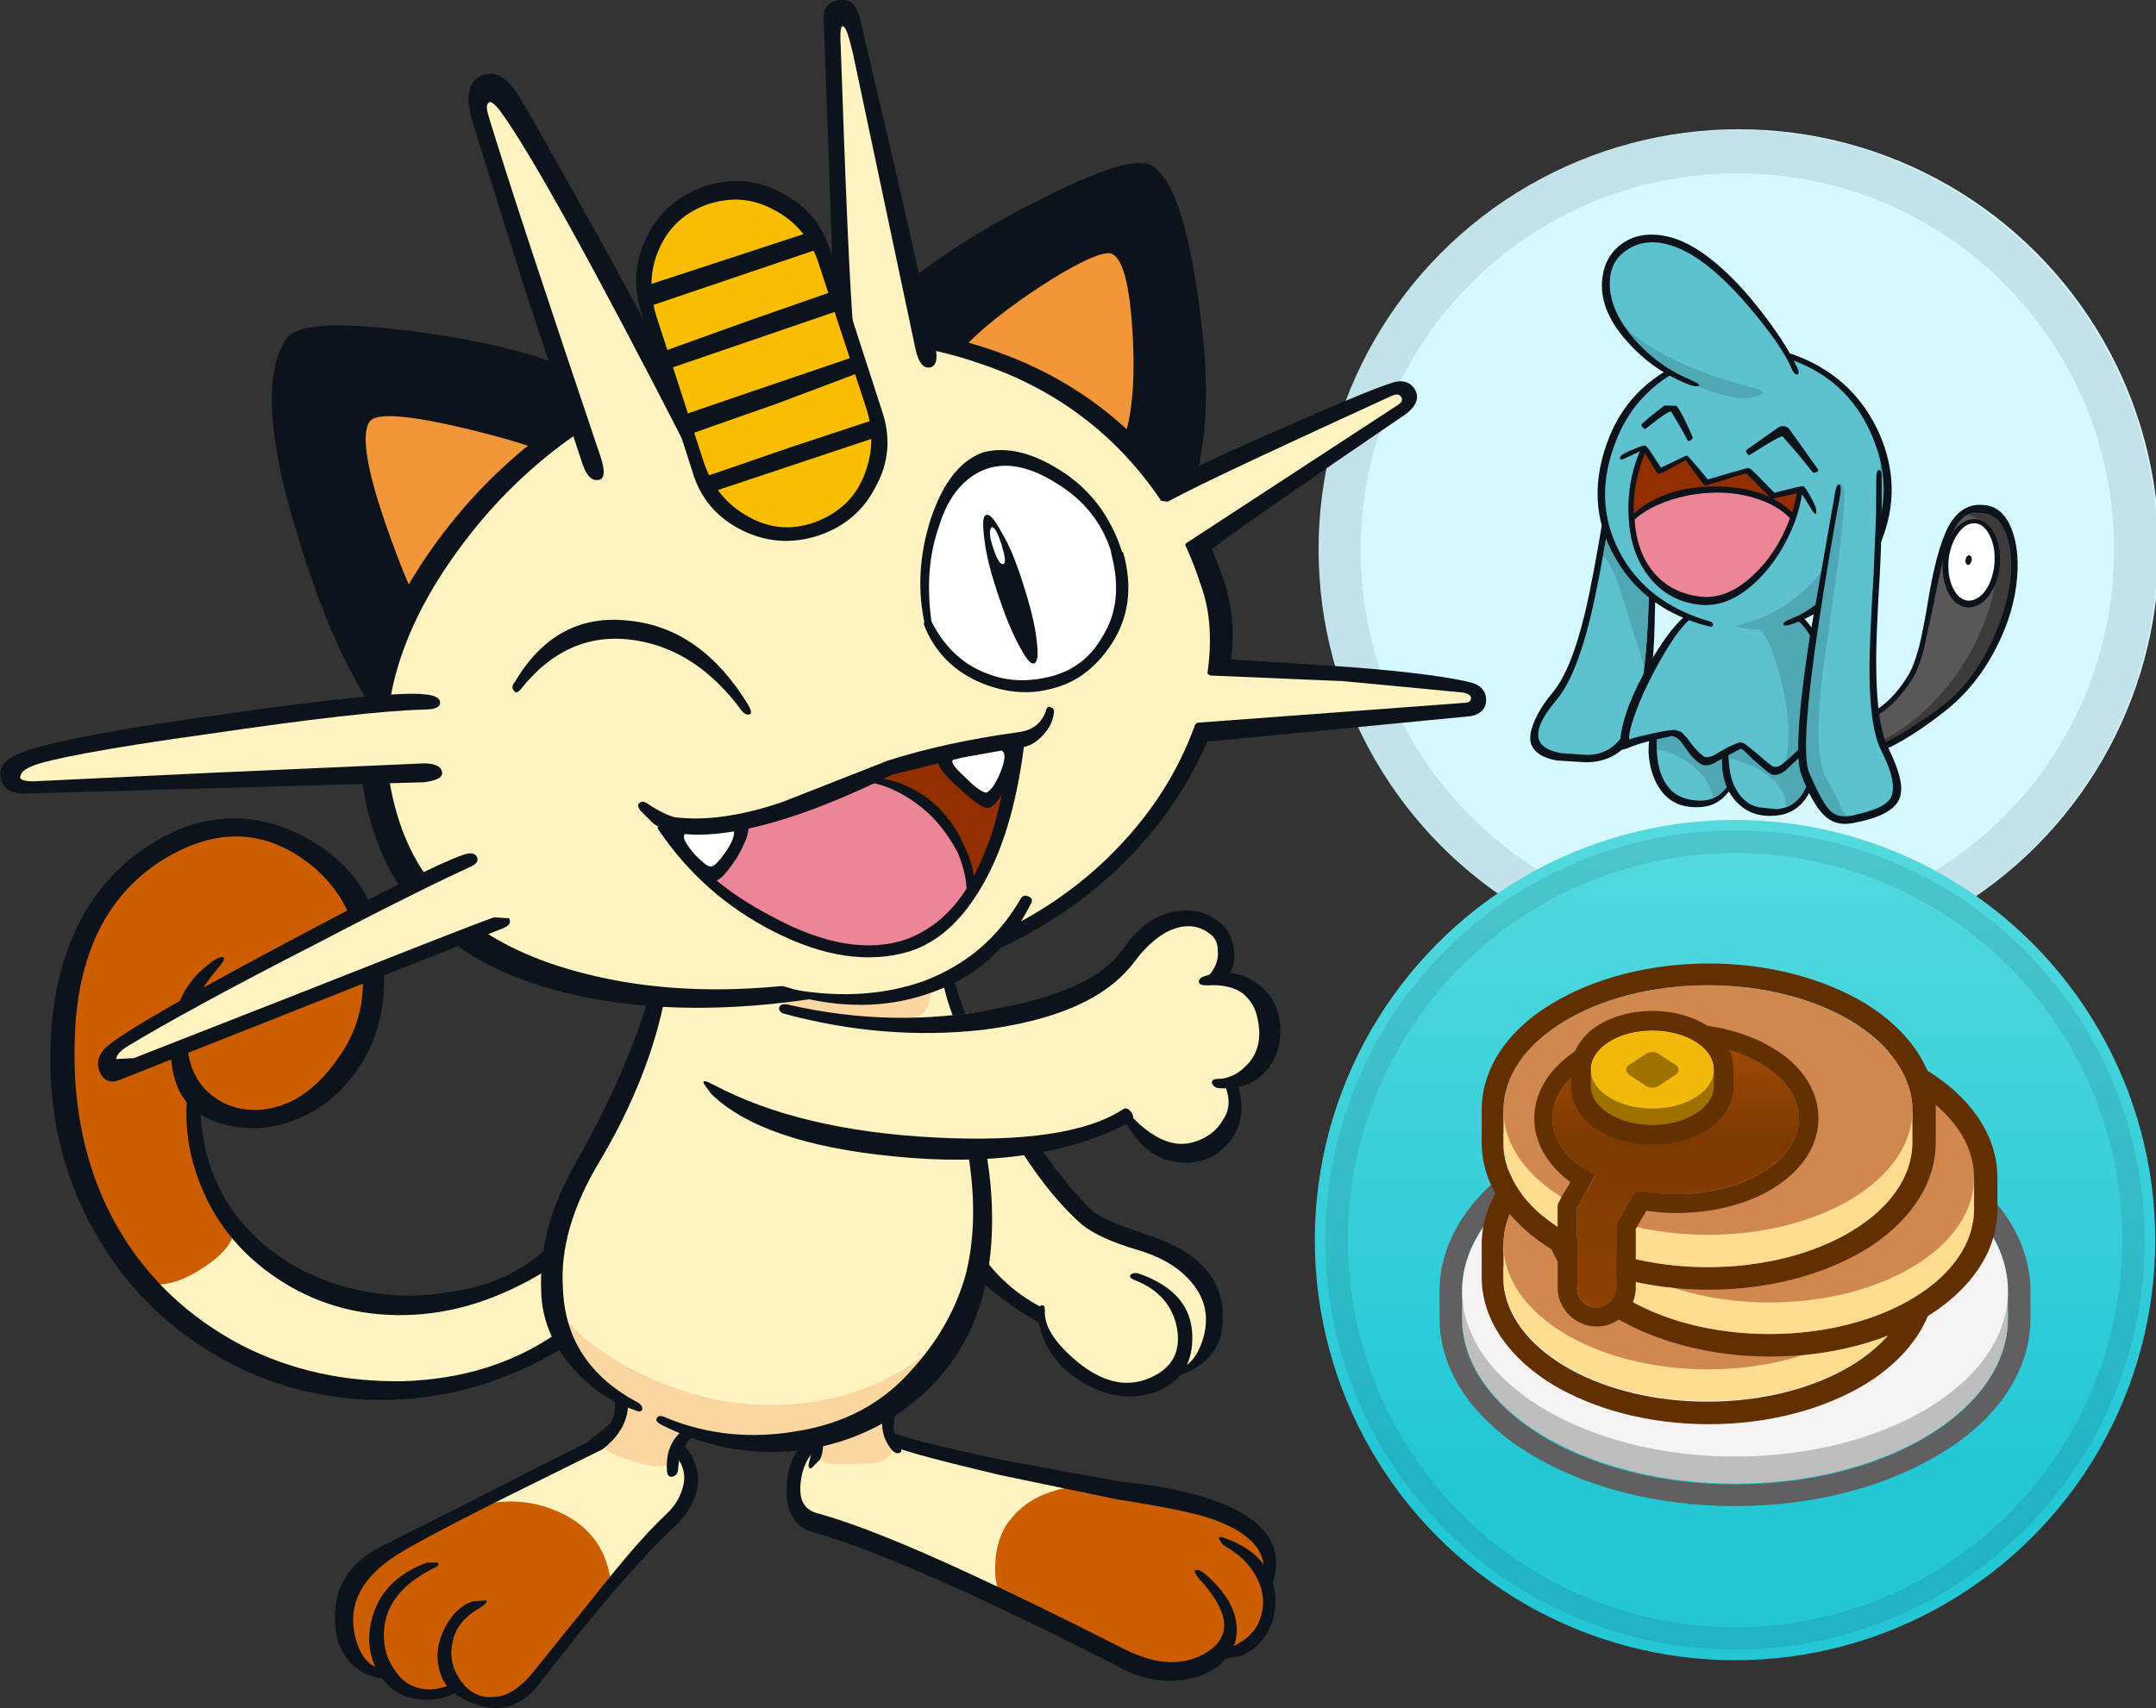 <?xml version="1.0" encoding="utf-8"?>
<!-- Generator: Adobe Illustrator 25.2.0, SVG Export Plug-In . SVG Version: 6.00 Build 0)  -->
<svg version="1.1" id="Layer_1" xmlns="http://www.w3.org/2000/svg" xmlns:xlink="http://www.w3.org/1999/xlink" x="0px" y="0px"
	 viewBox="0 0 286.8 227.3" style="enable-background:new 0 0 286.8 227.3;" xml:space="preserve">
<rect x="0" y="0" width="286.8" height="227.3" fill="#333333" stroke="none"/>
<style type="text/css">
	.st0{fill:#D6F9FF;}
	.st1{opacity:0.1;}
	.st2{fill-rule:evenodd;clip-rule:evenodd;fill:#191326;}
	.st3{fill:#0D131A;}
	.st4{fill:#5DC1CF;}
	.st5{fill:#50A8B4;}
	.st6{fill:#595757;}
	.st7{fill:#3E3A39;}
	.st8{fill:#FFFFFF;}
	.st9{fill:#922F00;}
	.st10{fill:#ED8599;}
	.st11{fill:#CC5D00;}
	.st12{fill:#FFF3C2;}
	.st13{fill:#FBD6A0;}
	.st14{fill:#F29739;}
	.st15{fill:#F9BE00;}
	.st16{fill:url(#SVGID_1_);}
	.st17{fill-rule:evenodd;clip-rule:evenodd;fill:#606063;}
	.st18{fill:#BEBEBE;}
	.st19{fill:#F5F3F3;}
	.st20{fill-rule:evenodd;clip-rule:evenodd;fill:#612F01;}
	.st21{fill:#FEDC90;}
	.st22{fill:#D1884F;}
	.st23{fill-rule:evenodd;clip-rule:evenodd;fill:url(#SVGID_2_);}
	.st24{fill-rule:evenodd;clip-rule:evenodd;fill:#633001;}
	.st25{fill:#9E7200;}
	.st26{fill:#F0B90B;}
	.st27{opacity:0.1;fill:none;stroke:#191326;stroke-width:3;enable-background:new    ;}
</style>
<g>
	<g transform="matrix(1, 0, 0, 1, -81, 4)">
		<circle class="st0" cx="312.3" cy="69.1" r="55.9"/>
		<g transform="matrix(1.927, 0, 0, 1.927, 71.821, -117.166)" class="st1">
			<g>
				<path class="st2" d="M124.7,122.7c14.4,0,26-11.6,26-26s-11.6-26-26-26s-26,11.6-26,26S110.3,122.7,124.7,122.7z M124.7,125.7
					c16,0,29-13,29-29s-13-29-29-29s-29,13-29,29S108.7,125.7,124.7,125.7z"/>
			</g>
		</g>
	</g>
	<g transform="matrix(0.392, 0, 0, 0.392, 73.04, -99.239)">
		<path class="st3" d="M364.7,399.1c2-2.4,4.1-3.2,6.1-2.2c2.1,1,3.7,3.5,4.9,7.5c1.1,3.8,1.3,7.5,0.6,10.9
			c-0.2,1.4-0.5,7.6-0.6,18.7c-0.2,19.4-0.5,31.4-0.7,36.1c-0.7,14.4-2.3,24.1-4.6,29c-4.1,8.5-10.2,12.8-18.5,12.8l-9.9-0.6
			c-4.5-0.8-7.3-2.5-8.5-5c-0.9-1.9-0.7-4.4,0.6-7.7c1.3-3.3,3.4-6.7,6.4-10.3c4.2-5,7.9-14,11-27c1.8-7.4,4-19.1,6.6-35
			c1.3-7.8,2.4-13.7,3.4-17.8C362.5,403.5,363.6,400.4,364.7,399.1"/>
		<path class="st4" d="M370,398.6c1.6,0.7,2.8,2.9,3.8,6.4c1,3.6,1.2,6.9,0.6,9.9c-0.3,1.9-0.6,8.3-0.7,19
			c-0.2,15.5-0.6,27.3-1.1,35.2c-0.9,13.8-2.5,23.1-4.9,27.9c-2,4.1-4,7.1-6.1,9c-2.6,2.3-5.7,3.4-9.5,3.4l-8.6-0.6
			c-4-0.7-6.5-2.1-7.4-4.1c-1.4-3.1,0.5-7.8,5.8-14c4.3-5.1,8.2-14.5,11.5-28.1c1.9-7.8,4.2-19.8,6.9-36c1.4-8.3,2.4-14,3-17
			c1-5.1,2-8.2,2.8-9.2C367.5,398.6,368.8,398.1,370,398.6"/>
		<path class="st5" d="M360.3,426.5c1.4-8.3,2.4-14,3-17c1-5.1,2-8.2,2.8-9.2c1.4-1.7,2.7-2.2,3.9-1.7c1.6,0.7,2.8,2.9,3.8,6.4
			c1,3.6,1.2,6.9,0.6,9.9c-0.3,1.9-0.6,8.3-0.7,19l-0.5,22.6c-0.3,9.2-0.8,16.9-1.6,23l-7.2-23.3c-2.9-9.1-5.1-13.8-6.8-14
			L360.3,426.5"/>
		<path class="st3" d="M496.3,432.7c1.7,4.4,2.4,9.8,1.9,16.1c-0.6,8.2-3,16.2-7.1,24.2c-4.5,8.8-10.3,16-17.6,21.7
			c-9.8,7.7-18.4,12.8-25.9,15.1c-3.9,1.2-8.7,1.7-14.5,1.6l-2.6,0l3.8-12.8l0.6,0c6-0.3,10.9-1.7,15-4.2c4-2.4,7.7-6.2,11-11.5
			c1.5-2.3,2.8-5.7,4-10.2c0.9-3.5,1.8-8.2,2.8-14c2-12.7,4.4-21.6,7.2-26.9c3-5.4,7-7.8,12.1-7.2
			C491.2,424.9,494.3,427.7,496.3,432.7"/>
		<path class="st6" d="M487.5,427.5c4,0.9,6.7,4.4,7.9,10.5c1.7,8.2,0.3,17.8-4.1,28.8c-4.7,11.6-11.1,20.4-19.3,26.5
			c-10.7,7.9-19.4,12.8-26,14.9c-3.2,1-7.4,1.4-12.8,1.2H433l2.7-9.1c6-0.4,11.1-1.9,15.3-4.5c4.2-2.6,8-6.6,11.5-12
			c1.5-2.4,2.9-5.9,4.1-10.7l3.1-14.3c1.8-9.2,3.2-15.5,4.2-18.8c1.9-6.1,4.1-10,6.8-11.8c0.8-0.5,1.9-0.9,3.2-1L487.5,427.5"/>
		<path class="st7" d="M481.7,427.9c1.8-0.7,3.7-0.9,5.8-0.4c4,0.9,6.7,4.4,7.9,10.5c1.7,8.2,0.3,17.8-4.1,28.8
			c-4.7,11.6-11.1,20.4-19.3,26.5c-10.7,7.9-19.4,12.8-26,14.9c-3.2,1-7.4,1.4-12.8,1.2H433c0.1-0.2,1.6-0.4,4.5-0.6
			c3.4-0.3,5.7-0.6,6.9-1c9.5-3.1,18.1-8.7,25.9-16.9c7-7.3,12.4-15.7,16.2-25c3.7-9,5.2-17,4.5-24
			C490.3,434.5,487.2,429.8,481.7,427.9"/>
		<path class="st3" d="M377.3,492.9c2.9-4.4,6.4-6.7,10.6-6.9c3.3-0.3,6.4,0.9,9.2,3.4c2.1,1.9,3.8,4.3,5.1,7.3
			c1.3,3,2.1,6.1,2.3,9.6c0.4,5.7-0.8,10.6-3.4,14.5s-6,6.1-10.4,6.3c-5.7,0.4-10.1-1.4-13.2-5.4c-2.6-3.4-4.1-7.8-4.4-13.3
			C373.1,502.5,374.4,497.3,377.3,492.9"/>
		<path class="st4" d="M400.7,497.5c1.2,2.7,1.9,5.7,2.1,8.8c0.3,5.3-0.5,9.6-2.5,13c-2.1,3.5-5,5.3-8.7,5.6c-2,0.1-3.9-0.1-5.7-0.6
			c-1.8-0.5-3.3-1.3-4.6-2.4c-3.3-3-5.1-7.6-5.4-13.8c-0.2-5.4,0.8-10.1,3.2-14c2.4-3.9,5.4-6,9-6.2c2.8-0.2,5.4,0.8,7.9,3
			C397.9,492.5,399.5,494.7,400.7,497.5"/>
		<path class="st5" d="M396,490.8c1.9,1.7,3.5,3.9,4.7,6.7c1.2,2.7,1.9,5.7,2.1,8.8c0.3,4.4-0.3,8.1-1.7,11.3
			c-1.4,3.2-3.5,5.3-6.2,6.4c-0.8-4.5-3.4-8.4-7.9-11.7c-3.7-2.7-7.4-4.3-11.1-4.7c-0.2-5.3,0.9-9.9,3.3-13.8c2.3-3.8,5.3-5.8,9-6.1
			C390.9,487.6,393.5,488.6,396,490.8"/>
		<path class="st3" d="M403.2,525.6c-3.5-3.5-5.2-8.3-5.2-14.5c0-6.7,1.4-12,4.2-16c2.7-3.8,6.2-5.9,10.7-6.1
			c3.4-0.2,6.6,0.9,9.5,3.4c2.2,1.9,4,4.3,5.4,7.3c1.4,3,2.1,6.1,2.3,9.5c0.4,5.8-0.8,10.6-3.3,14.5c-2.6,3.9-6.2,6-10.6,6.3
			C410.8,530.5,406.5,529,403.2,525.6"/>
		<path class="st4" d="M405.9,524.9c-3.4-2.9-5.3-7.5-5.6-13.8c-0.2-5.5,0.9-10.2,3.3-14.1c2.4-3.9,5.5-6,9.4-6.2
			c2.9-0.2,5.6,0.8,8.1,2.9c2,1.7,3.6,3.9,4.9,6.7c1.2,2.8,1.9,5.7,2.1,8.9c0.3,5.3-0.5,9.6-2.6,13c-2.2,3.5-5.2,5.3-9,5.5l-5.9-0.6
			C408.7,526.8,407.1,526,405.9,524.9"/>
		<path class="st5" d="M411.4,514.9c-3.9-2.3-7.6-3.7-11.1-4.2c-0.2-5.4,1-10,3.4-13.8c2.4-3.8,5.5-5.8,9.2-6
			c2.9-0.2,5.6,0.8,8.1,2.9c2,1.7,3.6,3.9,4.9,6.7c1.2,2.8,1.9,5.7,2.1,8.9c0.3,4.4-0.3,8.1-1.8,11.3c-1.5,3.2-3.6,5.3-6.4,6.5
			C419.8,522.3,416.9,518.3,411.4,514.9"/>
		<path class="st3" d="M479.6,430.6c1.8-1.2,3.7-1.5,5.6-1c2.6,0.7,4.6,2.8,5.9,6.1c1.3,3.3,1.6,7,1,11.1c-0.4,2.5-1.2,4.8-2.4,6.8
			c-1.1,2-2.4,3.5-4,4.5c-1.8,1.2-3.7,1.5-5.6,1c-2.6-0.7-4.6-2.8-5.9-6.1c-1.3-3.3-1.6-7.1-1-11.2c0.4-2.5,1.2-4.8,2.3-6.8
			C476.7,433.1,478.1,431.6,479.6,430.6"/>
		<path class="st8" d="M484.7,430.9c2.1,0.6,3.6,2.4,4.8,5.4c1.1,3,1.3,6.2,0.8,9.8c-0.4,2.2-1,4.3-2,6.1c-1,1.8-2.1,3.1-3.5,3.9
			c-1.4,0.9-2.7,1.1-4.1,0.8c-2.1-0.6-3.6-2.3-4.8-5.3c-1.1-3-1.3-6.2-0.8-9.8c0.4-2.3,1.1-4.3,2.1-6.1c1-1.8,2.1-3.1,3.4-4
			C482,430.8,483.4,430.6,484.7,430.9"/>
		<path class="st3" d="M480.7,443.1c0.1-0.5,0.2-0.8,0.5-1.1c0.3-0.3,0.5-0.4,0.8-0.4l0.7,0.6l0.1,1.2l-0.5,1.1
			c-0.3,0.3-0.5,0.4-0.8,0.4c-0.3,0-0.5-0.2-0.7-0.6C480.6,444,480.6,443.6,480.7,443.1"/>
		<path class="st3" d="M388.9,460.2c4.1-1.7,9.2-2.5,15.4-2.6c5.5-0.1,10.5,0.4,15,1.5c5.6,1.5,10.2,6.9,13.8,16.2
			c2,5.2,4,12.9,6.1,23.1l0.9,4.9c0.5,2,0.3,3.5-0.6,4.3c-0.6,0.6-1.6,0.9-3,0.9l-4.2-0.8l-3.2-0.7c-0.8-0.1-1.7,0.3-2.8,1.2l-3,3
			l-4,3.7c-1.6,1.1-3,1.5-4.2,1.2c-0.5-0.2-1.3-0.7-2.4-1.6l-4-3.4l-2.4-2.4c-0.9-0.9-1.6-1.4-1.9-1.4c-0.2,0.1-1.8,0.9-4.6,2.4
			l-4.9,2.7c-1.7,0.7-3.1,0.7-4.2,0c-1.3-0.8-2.6-2-3.8-3.6l-2.5-3.5c-1-1.4-2.1-2.1-3.4-2.3l-6.1,1.3c-3.6,0.9-6.1,1.7-7.4,2.2
			c-2,0.9-3.2,1.2-3.5,1.1c-0.5-0.3-0.6-1.7-0.4-4.2c0.8-6.8,4.1-15.2,9.9-25.2C379.4,468,384.5,462,388.9,460.2"/>
		<path class="st4" d="M404.2,459.5c5.5-0.1,10.3,0.4,14.5,1.5c5.1,1.3,9.4,6.5,12.8,15.5c1.9,5.1,3.8,12.5,5.7,22.3l1,5
			c0.3,1.3,0.3,2.2-0.1,2.6l-2.1,0.2l-3.2-0.6l-3.5-0.8c-1.2-0.2-2.6,0.2-4,1.2c-0.9,0.6-2.1,1.7-3.8,3.4l-3.1,2.8
			c-1.1,0.8-2.1,1-2.9,0.8c-0.6-0.2-2.5-1.7-5.6-4.5l-4.2-3.3c-0.7-0.4-1.4-0.5-1.9-0.4c-1.5,0.5-3,1.2-4.5,2l-4.2,2.4
			c-1.5,0.7-2.6,0.7-3.4,0.2c-1.8-1.3-3.6-3.4-5.5-6.1l-1.8-1.9c-0.6-0.4-1.4-0.7-2.4-0.9c-0.7-0.1-3.1,0.3-7.1,1.1
			c-4.1,0.9-6.9,1.6-8.2,2.1l-0.1,0.1l-0.1-0.7c0-1.1,0.3-2.6,0.9-4.6c2-6.6,5.3-13.9,9.9-22c5-8.8,9.1-13.8,12.3-15.1
			C393.4,460.4,398.3,459.6,404.2,459.5"/>
		<path class="st5" d="M409.3,466.1c-2.6-0.8-2.2-2,1.2-3.5c3.4-1.6,6.1-2.1,8.2-1.5c5.1,1.3,9.4,6.5,12.8,15.5
			c1.9,5.1,3.8,12.5,5.7,22.3l1,5c0.3,1.3,0.3,2.2-0.1,2.6l-2.1,0.2l-3.2-0.6l-3.5-0.8c-1.2-0.2-2.6,0.2-4,1.2
			c-0.9,0.6-2.1,1.7-3.8,3.4l-1.8,1.6c1.6-8.2,1-17.7-1.9-28.6C415.1,472.6,412.3,467,409.3,466.1"/>
		<path class="st4" d="M424.4,375.2c12.1,4.9,20.8,13.4,25.9,25.5c5.1,12.1,5.2,24.1,0.2,36.2c-2.6,6.4-6.5,12-11.6,16.8
			c-5,4.6-10.5,8-16.5,10c-4.9,1.6-11.2,2.2-18.8,1.9l-10-1l-4.9-1.8c-13-5.3-22.2-13.4-27.4-24.2c-5.5-11.4-5.5-23.9,0-37.2
			c4.9-12.1,13.7-20.7,26.2-25.9C399.9,370.4,412.2,370.3,424.4,375.2"/>
		<path class="st5" d="M452.3,406.9c1.3,4.9,1.8,9.9,1.5,14.9c-0.3,5.2-1.4,10.3-3.4,15.2c-2.6,6.4-6.5,12-11.6,16.8
			c-5,4.6-10.5,8-16.5,10l-7.7,2.4c-3.7,0.8-7,0.8-10.1,0.1c-1.2-0.3-1.6-0.6-1.2-0.8l3.6-1.1c5.9-1.7,11.1-4.4,15.6-8
			c4.8-3.8,10-9.3,15.5-16.6C446.8,428.2,451.6,417.2,452.3,406.9"/>
		<path class="st3" d="M424.6,374.4c12.4,5.1,21.3,13.7,26.8,25.9c5.4,12.3,5.6,24.5,0.6,36.8c-2.5,6.1-6.7,11.8-12.6,17.1
			c-5.5,4.9-11,8.4-16.8,10.5c-2.4,0.9-3.6,1-3.8,0.4c-0.1-0.6,1-1.3,3.1-2.1c4-1.5,8.6-4.7,13.7-9.5c5.6-5.3,9.9-10.7,12.8-16.2
			c5.7-10.9,6-22.6,1-35.1c-5-12.5-13.5-21.1-25.4-26c-11.9-4.8-23.9-4.7-36.1,0.5c-12.2,5.1-20.8,13.6-25.6,25.5
			c-5.5,13.6-5.3,26.2,0.8,38c6,11.7,16.3,19.7,30.8,23.9c0.8,0.2,1.1,0.6,1.1,1.2c0,0.5-0.5,0.7-1.7,0.4
			c-14.3-3.7-24.9-11.5-31.6-23.4c-7.2-12.6-7.8-26.3-1.8-41.1c5.1-12.5,14.5-21.3,28-26.4C400.7,369.7,413,369.7,424.6,374.4"/>
		<path class="st3" d="M372.1,398.7c-0.2,0.2-0.6,0-1-0.5c-0.4-0.5-0.5-0.9-0.3-1.1l3.2-2.8l4.5-3.5l4.1,0.1
			c1.3,1.6,3.1,5.2,5.5,10.7c0.1,0.2-0.1,0.5-0.6,0.9c-0.6,0.4-0.9,0.4-1.1,0.2l-2.5-4.6l-3.1-5.2c-0.3-0.3-1.9,0.6-4.6,2.6
			L372.1,398.7"/>
		<path class="st4" d="M451.3,415.1c0.4,1.8,0.4,7-0.1,15.7l-1.6,27.2c-1.3,26-0.2,42.4,3.1,49.1c4.2,8.5,5.5,14.3,3.9,17.2
			c-1.3,2.5-6.2,4.9-14.9,7.2c-3.3,0.9-6.1,0.3-8.1-1.9c-1.9-2-4.3-6.5-7.3-13.5c-2.2-5.2-1.2-21.5,3-49l8-46.6
			c0.7-4.7,3-7.9,6.9-9.5l4.4-0.1C450,411.6,450.9,413,451.3,415.1"/>
		<path class="st5" d="M437.2,420.5l0.2-2c0.1-0.8,0.3-1.2,0.7-1.2c0.5-0.1,0.9,0.4,1.1,1.2c0.4,1,0.5,2.3,0.4,4.1
			c-0.5,7.5-1.5,17-3.1,28.3l-3.9,27.5c-2.7,20.2-2.4,33.2,0.8,38.9c2.5,4.4,4.4,8.1,5.6,11.1c0.3,0.7,1.2,1.8,2.7,3.2
			c-3.3,0.9-6.1,0.3-8.1-1.9c-1.9-2-4.3-6.5-7.3-13.5c-2.2-5.2-1.2-21.5,3-49L437.2,420.5"/>
		<path class="st3" d="M450.4,415.2c0-1.7,0.4-2.6,1-2.5c0.6,0.1,0.9,0.9,0.8,2.4l0,12.6c-0.1,8-0.3,14.7-0.6,20
			c-0.9,14.8-1.4,26.1-1.2,33.9c0.2,11.8,1.5,20.1,3.8,24.9c2.3,4.6,3.7,8.4,4.3,11.3c0.6,2.8,0.4,5-0.4,6.8c-1.7,3.7-7,6.4-16,8
			c-3.9,0.7-7.2-0.3-9.9-3.2c-2.4-2.5-4.8-6.8-7.2-13.1c-2.1-5.5-1.2-20.9,2.7-46.3l8.7-49.6c0.4-2.1,0.8-3,1.4-2.8
			c0.5,0.2,0.7,1.3,0.4,3.2c-2.8,15-5.2,29.7-7.4,44.2c-4.3,28.6-5.3,45.4-3.2,50.4c2.9,6.8,5.3,11.1,7.2,13
			c1.8,1.7,4.2,2.2,7.3,1.6c3.8-0.8,6.7-1.7,8.8-2.6c2.3-1,3.8-2.3,4.5-3.7c0.7-1.5,0.8-3.5,0.4-5.9c-0.5-2.7-1.8-6.1-3.9-10.2
			c-2.4-4.9-3.7-13.4-3.8-25.5c-0.1-7.1,0.4-18.6,1.4-34.4l0.8-19.6L450.4,415.2"/>
		<path class="st9" d="M415.2,421.7l9.4-2c-1.4,9.3-5.4,17.9-11.9,25.6c-7.2,8.6-14.8,12.4-22.6,11.3c-9.8-1.4-16.5-6.9-20.2-16.6
			c-3.7-9.7-3.3-21.2,1.1-34.4l5.8,7.4l9.1-4.6l6.6,8.8l13.1-4.2L415.2,421.7"/>
		<path class="st3" d="M423.5,420.1l1.8,0.3c-1.5,9.4-5.5,18-12.1,25.8c-7.3,8.7-15.1,12.5-23.4,11.4c-8.3-1.2-14.5-5.1-18.6-11.8
			c-3-4.8-4.6-10.8-4.9-18c-0.3-7.2,0.9-14.2,3.6-20.9c0.7-1.6,1.3-2.3,1.8-2c0.6,0.3,0.6,1.2,0,2.6c-2.7,6.6-3.9,13.4-3.6,20.2
			c0.3,6.7,1.8,12.4,4.7,17c3.9,6.2,9.7,9.9,17.3,10.9c7.7,1.1,15.1-2.5,22-10.9C418.3,437.3,422.1,429.1,423.5,420.1"/>
		<path class="st3" d="M422.9,428.2l0.4,0.4l-0.2,0.6c-3.1,8.5-7.5,15.6-13.2,21.1c-6.4,6.2-12.9,8.9-19.7,8.1
			c-6.9-0.8-12.5-3.9-16.8-9.3c-4.2-5.3-6.5-11.9-6.9-19.8v-0.4l0.3-0.3c7.4-7,17.2-10.5,29.4-10.3
			C408.1,418.4,417,421.7,422.9,428.2"/>
		<path class="st10" d="M398.2,420.4c4.9,0.2,9.4,1.1,13.5,2.7c3.9,1.5,7,3.5,9.4,5.9c-2.9,7.9-7.1,14.4-12.6,19.5
			c-6,5.6-12.1,8-18.4,7.1c-6.4-0.9-11.5-3.6-15.3-8.2c-3.8-4.6-6-10.6-6.4-17.9c3.2-2.9,7.4-5.1,12.7-6.8
			C386.7,421,392.4,420.2,398.2,420.4"/>
		<path class="st3" d="M419.8,421.4l-4.9,1.1l-4.2-4.2l-4.2-4.3c-0.3-0.2-2.7,0.4-7.1,1.9l-7.1,2.1c-0.3,0-1.4-1.5-3.4-4.3l-3.2-4.3
			c-0.1,0-1.6,0.8-4.5,2.4c-2.9,1.6-4.5,2.3-4.8,2.2c-0.3-0.1-1.2-1.4-2.6-3.9l-2.4-4c-0.2-0.2-1.2,0.2-3,1.1l-3.9,1.8
			c-0.7,0.2-1.1,0.1-1.1-0.3c0-0.4,0.2-0.8,0.8-1.2c0.6-0.4,1.9-1.1,3.9-1.9c2.2-0.9,3.5-1.4,3.9-1.2c0.4,0.1,1.4,1.4,2.9,3.8
			l2.4,3.7l4.4-2.1c2.8-1.4,4.3-2.1,4.5-2c0.2,0.1,1.4,1.4,3.6,4l3.4,4.1l6.8-2c4.4-1.3,6.8-1.9,7.2-1.9c0.4,0.1,1.9,1.5,4.5,4.2
			l4.1,4.2l4.9-1.2c3-0.8,4.7-1.1,5-1c0.4,0.3,1.2,1.4,2.3,3.4c1.1,2,1.8,3.4,1.9,4.1c0.2,0.8,0.2,1.4,0.1,1.7
			c-0.2,0.3-0.6,0.1-1.1-0.5l-2.2-3.6l-1.9-3L419.8,421.4"/>
		<path class="st3" d="M417.2,398.2c0.5-0.3,1.1-0.4,1.8-0.4c0.7,0.1,1.3,0.4,1.8,0.9l9.9,13.9c0.1,0.2-0.1,0.5-0.7,0.9l-1.1,0.1
			l-4.8-6l-5.5-6.3c-0.3-0.2-2.3,0.8-5.9,3l-5.3,3.3c-0.2,0.2-0.5,0-0.9-0.6c-0.4-0.6-0.4-0.9-0.2-1.1L417.2,398.2"/>
		<path class="st4" d="M415.4,365.1c3.6,5.2,6,9.7,7.4,13.2c-1,3.2-3.3,5.8-6.9,7.8c-7.2,3.9-17.1,2.7-29.8-3.5
			c-6.4-3.2-12-7.1-16.8-11.9c-4.6-4.6-7.9-9.2-9.8-14c-1.9-4.9-2-9.2-0.3-12.9c1.8-4,5.6-6.9,11.4-8.6c9-2.6,19.6,2.1,31.9,14.3
			C407.1,354.2,411.4,359.4,415.4,365.1"/>
		<path class="st5" d="M371.2,372.5c-3.8-3.5-6.7-7.2-8.7-11.2c5,6.1,13.2,11.6,24.6,16.4c6.4,2.7,13.4,5,21,6.9
			c5.4,1.3,5.2,2.5-0.6,3.6c-2,0.4-4.9,0.1-8.8-0.9c-4.1-1-8.3-2.6-12.8-4.9C380.3,379.7,375.4,376.4,371.2,372.5"/>
		<path class="st3" d="M423.6,378c0.6,1.4,0.6,2.1,0,2.3c-0.6,0.1-1.2-0.4-1.8-1.7c-2.3-5.5-7.2-12.6-14.7-21.4
			c-9.4-11-17.9-17.9-25.7-20.5c-5.7-2-10.7-1.7-15,0.9c-4,2.4-6.1,5.9-6.4,10.4c-0.5,6.3,2.1,12.8,7.6,19.5
			c5.2,6.2,11.5,11,18.9,14.2c3.4,1.5,4.5,2.3,3.5,2.5c-1,0.2-2.5-0.1-4.4-1c-7.8-3.2-14.4-8-20-14.4c-6.3-7.1-9-14.2-8.2-21.1
			c0.6-5.1,2.8-9.1,6.8-11.9c4.4-3.1,9.9-3.8,16.4-2.1c7.8,2.1,16.6,8.6,26.2,19.6C414.5,362.4,420.1,370.6,423.6,378"/>
	</g>
</g>
<g transform="matrix(1.257, 0, 0, 1.257, -130.383, -130.347)">
	<path class="st11" d="M134.1,192.7c5,2,8,5.8,8.9,11.2c0.8,4.9,0,9-2.5,12.2c-2.3,2.9-4.9,4.8-7.8,5.6c-2.5,0.7-4.5,0.6-6-0.3
		c-1.1-0.7-1.8-0.5-2.1,0.6c-0.2,0.7-0.2,1.6-0.1,2.8l1.3,4.6c0.8,2.4,1.4,3.7,1.8,4.1c0.4,0.4,0.2,1.2-0.8,2.4
		c-0.9,1.2-1.9,2-2.9,2.4l-2.9,0.8c-1,0-1.9-0.4-2.9-1.4c-4.3-4.3-6.8-10.3-7.5-18.1c-0.7-7.7,0.7-14.2,4.1-19.6
		c1.9-2.9,4.4-5.2,7.6-6.7C126.2,191.3,130.2,191.1,134.1,192.7"/>
	<path class="st12" d="M146.3,241.6c6.3,0.3,11.5-1.3,15.4-4.8c0.8-0.7,1.9,0,3.3,2.2c1.4,2.2,1.7,3.6,0.8,4.4
		c-7.1,6-15.7,8.3-25.8,7c-9.7-1.2-17-5.1-21.7-11.7c0.6,0.2,1.8,0,3.7-0.6c1.7-0.6,2.8-1.1,3.2-1.6c1-0.9,1.9-2.1,2.8-3.5
		C133,238.5,139.1,241.3,146.3,241.6"/>
	<path class="st11" d="M126.7,230.8c-0.5-1.8-0.4-2,0.5-0.7c0.8,1.4,1.3,2.5,1.3,3.4c0.1,1.6-1.2,3.2-4.1,4.9
		c-3.1,1.8-5.7,1.7-7.6-0.4c-0.3-0.4-0.5-1-0.6-1.8c0-0.9,0.2-0.9,0.8-0.2c1.4,2,3.5,2.2,6.4,0.5S127.4,233,126.7,230.8"/>
	<path class="st12" d="M172.7,267l-4.7,4.3l-0.5-2.2c-0.3-0.8-0.9-1.7-1.8-2.6c-1.1-1.2-2.7-2.2-5-2.8c-2-0.6-3.9-0.8-5.6-0.7
		c4.6-2.9,8.6-5.1,11.9-6.8c2.2-1.1,4.3-1.4,6.3-0.8c2.5,0.7,3.6,2.8,3.4,6.2C176.7,262.5,175.3,264.3,172.7,267"/>
	<path class="st11" d="M143.1,280.4c-0.9-0.1-1.7-1.1-2.3-3c-0.6-1.8-0.7-3.3-0.5-4.5c0.4-1.8,2.1-3.7,5.3-5.7
		c2.5-1.6,5.1-2.9,7.6-3.6l4.9-0.5l3.4,0.5c2.9,0.9,4.8,2.4,5.7,4.6c0.8,1.9,0.8,3.7-0.2,5.2c-1.2,1.9-2.8,3.9-4.9,6
		c-2.1,2.2-3.7,3.4-4.8,3.8l-2.8,0.2c-0.8-0.2-1.3-0.6-1.5-1.1l-2.5,0.6l-2.9,0.2c-0.4,0-1.1-0.5-2.1-1.4
		C144.7,281,143.8,280.5,143.1,280.4"/>
	<path class="st11" d="M167.4,271.2c-0.6-3.8-3-6.2-7.2-7.2l-7.4-0.2c-0.6,0.1-0.5,0,0.2-0.2l1.6-0.6c3.1-0.7,5.9-0.4,8.6,0.9
		c2.9,1.4,4.6,3.7,5.1,6.8c0.2,0.9,0.1,1.4-0.2,1.5C167.7,272.3,167.5,272,167.4,271.2"/>
	<path class="st13" d="M173.1,252.6c2.9,1.5,4.2,2.2,3.9,2.2c-0.2,0-0.6,0.4-1.1,1.1c-0.5,0.8-0.9,1.5-0.9,2.1
		c-0.2,1.1-1.6,1.2-4.2,0.4c-2.7-0.8-3.7-1.5-2.9-2.2c1.5-1.4,2-2.9,1.5-4.8C169.1,250.9,170.4,251.3,173.1,252.6"/>
	<path class="st3" d="M176.7,254.6c0.7-0.4,1.2-0.5,1.6-0.3c0.3,0.2,0.2,0.4-0.4,0.8c-1.4,0.8-2.2,2.1-2.4,3.9c0,0.6-0.2,0.9-0.6,1
		c-0.4,0.1-0.6-0.2-0.6-0.8C174.2,257.1,175,255.6,176.7,254.6"/>
	<path class="st3" d="M175.1,265.3c-3.9,3.7-8.6,9.2-14.2,16.5c-1.8,2.4-4,3.2-6.5,2.4c-2-0.6-3.3-1.6-3.9-2.9
		c-0.7-1.7-0.6-3.4,0.2-5.1c0.8-1.6,1.8-2.6,3.1-3l1.4-0.1c0.1,0.2-0.1,0.4-0.7,0.8c-1.6,0.9-2.6,2.1-2.9,3.7
		c-0.3,1.4,0,2.7,0.8,3.9c0.8,1.2,1.9,1.8,3.2,1.9c1.5,0,2.9-0.8,4.3-2.4l6.7-8.3c3-3.8,5.4-6.6,7.4-8.5c1-0.9,1.6-1.8,1.9-2.8
		c0.5-1.4,0.2-2.7-0.9-3.9c-0.1-0.1,0-0.3,0.2-0.7l0.5-0.5c1.4,1.3,2,2.9,1.9,4.6C177.3,262.5,176.5,264,175.1,265.3"/>
	<path class="st3" d="M143.8,280.8c-1-1.7-1.3-3.6-0.7-5.8c0.7-2.7,2.6-4.7,5.8-5.9l1.1,0c0.3,0.1,0.1,0.4-0.4,0.6
		c-3.2,1.6-4.9,3.7-5.2,6.2c-0.2,1.9,0.2,3.5,1.4,5c0.7,0.9,1.7,1.5,2.9,1.6c0.9,0.1,1.9-0.1,3-0.6c0.5-0.2,0.8-0.2,1,0
		c0.2,0.2,0,0.4-0.5,0.8c-1.1,0.7-2.3,1-3.8,0.9C146.4,283.5,144.9,282.6,143.8,280.8"/>
	<path class="st3" d="M168.8,252c-0.1-0.5,0.1-0.8,0.6-0.8s0.8,0.4,0.8,1c0,1.9-0.9,3.5-2.7,4.9l-10.1,5c-6.8,3.4-10.9,5.6-12.3,6.6
		c-3.1,2.2-4.4,4.7-3.9,7.7c0.5,2.7,1.7,4,3.6,4c0.2,0,0.4,0.2,0.6,0.5c0.2,0.3,0.2,0.5,0,0.5c-1.9,0.1-3.4-0.5-4.5-1.6
		c-1-1.1-1.6-2.4-1.7-4.1c-0.3-4,1.6-6.9,5.5-8.6l21.1-10.7l2.3-1.8C168.7,253.9,168.9,253,168.8,252"/>
	<path class="st11" d="M220.2,261.3l6.4,1.1c3.4,0.5,5.9,1.1,7.3,1.9c2.4,1.2,3.8,2.8,4.1,4.6l-0.1,1.3c-0.1,0.4-0.1,0.8,0.1,1.3
		c0.4,1.6,0.1,3.2-1,5c-1.1,1.8-2.6,2.7-4.3,2.5l-2.1,1.4l-3.4,0.3c-2.2-0.5-5-1.7-8.6-3.5c-3.9-2.1-6.7-3.6-8.3-4.4
		c-0.7-0.3-1-1.6-0.7-3.8c0.4-2.3,1.2-4.1,2.7-5.4c0.9-0.8,2.2-1.5,3.9-2L220.2,261.3"/>
	<path class="st12" d="M211.2,265c-1.3,2.3-1.7,4.9-1.2,7.9c-1.6-1.1-5.6-2.9-12.1-5.2l-9.2-3.5c-2-3.1-1.1-6,2.8-8.7
		c1.4-1,2.7-1.6,4.1-1.9c1.4-0.3,2.1-0.2,2.1,0.4l-0.2,1.4c0,0.3,0.1,0.5,0.5,0.7c1.7,0.7,5.5,1.7,11.4,2.8c5.4,1,8.5,1.8,9.3,2.4
		c-0.7-0.2-2,0.2-3.8,1.1C212.9,263.2,211.7,264.1,211.2,265"/>
	<path class="st11" d="M220.4,261.6l-4.2,0.6c-2,0.6-3.4,1.4-4.3,2.6c-1.7,2.1-2.1,4.6-1.4,7.4c0.1,0.4-0.1,0.5-0.4,0.4
		c-0.4-0.1-0.7-0.4-0.8-0.9c-0.3-0.8-0.3-1.9-0.2-3.2c0.2-1.6,0.7-2.9,1.5-3.9c1.1-1.4,2.5-2.4,4.4-3c1.8-0.6,3.5-0.8,5.2-0.5
		l1.1,0.2L220.4,261.6"/>
	<path class="st13" d="M197.2,253.8c-0.1,1.5,0.1,2.5,0.7,3.1c0.3,0.3,0.2,0.6-0.1,0.9c-0.4,0.4-0.9,0.6-1.5,0.8l-3.9,0.1
		c-1.5-0.1-2.2-0.4-2.1-0.8l0.4-1.1c0.2-0.6,0.2-1,0-1.3c-0.2-0.4,0.8-0.9,3.1-1.5C196.1,253.5,197.3,253.4,197.2,253.8"/>
	<path class="st3" d="M191.3,255.9c0.4,0.1,0.4,0.2,0,0.4c-1.5,0.7-2.5,2-2.8,4c-0.3,2,0.2,3.2,1.8,3.6c4,1.1,9.4,3.3,16.1,6.4
		c3.9,1.8,9.3,4.4,16.4,8c3.4,1.7,6.3,1.8,8.8,0.2c2.5-1.7,2.2-4.2-0.9-7.6c-0.5-0.6-0.7-1-0.4-1c0.3-0.1,0.8,0.2,1.5,0.9
		c1.8,1.7,2.7,3.4,2.8,5.1c0.1,1.6-0.5,2.9-1.8,4c-1.3,1.1-2.9,1.6-4.9,1.7c-2.1,0.1-4.2-0.5-6.2-1.7c-14.6-7.4-25.2-12.1-31.9-14
		c-2.1-0.6-3-2.3-2.8-5.1c0.2-2.7,1.2-4.3,3.1-4.8L191.3,255.9"/>
	<path class="st3" d="M222.1,260.5c5.9,0.6,10.2,1.7,13.1,3.4c3.2,1.9,4.2,4.3,3.2,7.4c-0.2,0.7-0.5,0.9-0.8,0.7
		c-0.3-0.2-0.4-0.5-0.3-0.8c0.8-2.9-0.9-5.1-5-6.6c-1.8-0.7-5.3-1.4-10.4-2.2l-12.5-2.6c-5.9-1.4-9.7-2.4-11.5-3.1
		c-0.2-0.1-0.3-0.3-0.3-0.8c0-0.5,0-0.8,0.1-0.8c1.3,0.7,5.3,1.7,11.9,3.1L222.1,260.5"/>
	<path class="st3" d="M233.3,266.5c2.9,1,4.6,2.7,5.2,5c0.4,1.7,0.2,3.4-0.6,4.9c-0.7,1.3-1.7,2.1-2.9,2.6l-2.3,0.4
		c-0.3,0.1-0.6,0-0.7-0.2c-0.1-0.2,0-0.4,0.5-0.6c2.2-0.6,3.6-1.6,4.3-2.9c0.7-1.4,0.8-2.9,0.2-4.4c-0.6-1.5-1.7-2.8-3.4-3.8
		c-0.4-0.2-0.6-0.4-0.8-0.8C232.6,266.4,232.8,266.3,233.3,266.5"/>
	<path class="st3" d="M190.3,254c0.2,0.4,0.4,1,0.5,1.8c0.1,0.9,0,1.8-0.3,2.4l-0.9,0.9c-0.3,0.1-0.4-0.2-0.2-0.8
		c0.4-1.5,0.3-2.7-0.3-3.5c-0.2-0.4-0.1-0.7,0.2-1.1C189.8,253.4,190.1,253.5,190.3,254"/>
	<path class="st3" d="M199.4,251.2c-0.5,0.8-0.8,1.6-1,2.5c-0.2,1.2-0.1,2.1,0.4,2.8c0.4,0.6,0.4,0.9,0.1,1c-0.3,0.1-0.7-0.1-1-0.6
		c-0.4-0.5-0.7-1.2-0.8-2.1c-0.1-1.1,0.1-2,0.6-2.8c0.6-0.9,1.2-1.4,1.8-1.7C199.9,250,199.9,250.3,199.4,251.2"/>
	<path class="st12" d="M228.2,249.1l-4.1,1.4c-2.1,0.3-4.1-0.1-6-1.3c-0.9-0.6-1.8-1.5-2.8-2.9c-0.9-1.3-1.6-2.6-2-3.8
		c-3.7-2.1-6-4.3-7.1-6.5c-1.7-3.6-3.5-9.2-5.3-16.8c-1.7-7.1-2.4-10.8-2-11.1c0.7-0.8,1.7-1.4,2.9-1.9c1.7-0.7,2.6-0.3,2.8,1.2
		c0.4,3,2.8,8.1,7.1,15.4c4.3,7.2,7.1,10.9,8.4,11.1c3,0.5,5.6,1.4,7.6,2.5c2.3,1.3,3.7,3,4.1,4.9c0.5,2.2,0.4,4-0.3,5.2
		C231,247.6,229.9,248.5,228.2,249.1"/>
	<path class="st3" d="M213.8,242c0.6,1.5,0.6,2-0.1,1.7c-2.9-1.6-5.1-3.3-6.6-4.9c-3.1-3.5-4.6-8.1-4.6-13.7c0-0.4,0.1-0.7,0.3-0.9
		c0.2-0.3,0.4-0.2,0.4,0.2c0.6,3.6,1.4,6.6,2.6,9C207.7,237.4,210.4,240.2,213.8,242"/>
	<path class="st3" d="M228,248.7c1.5-0.2,2.5-1.4,3.1-3.5c0.6-2.3,0.1-4.2-1.4-5.9c-1.3-1.5-3.2-2.6-5.6-3.3
		c-2.7-0.8-4.7-1.7-5.9-2.7c-3.3-2.9-6.7-7.6-10-14.1c-2.7-5.3-4.2-9-4.6-11.2c-0.1-0.5,0-0.8,0.4-0.9c0.4-0.1,0.6,0.1,0.7,0.4
		c1.2,4.3,3.5,9.2,7,14.6c3,4.6,5.6,7.9,7.8,9.9c0.7,0.6,2.4,1.3,5.3,2.3c2.8,0.9,4.9,2,6.2,3.4c1.6,1.6,2.3,3.7,2.1,6.2
		c-0.2,2.9-2.1,4.8-5.6,5.7c-0.5,0.1-0.6,0-0.5-0.2C227.2,249,227.5,248.8,228,248.7"/>
	<path class="st12" d="M168.7,251c-4.3-3.5-6.6-7.7-6.9-12.7c-0.1-2,1.6-6.3,5.2-13.1c4-7.6,6.4-13.8,7.2-18.4
		c0.4-2.1,2.1-3.5,5.2-4.4c2-0.5,4.4-0.8,7.2-0.8c1.8,0,4.4,1.1,7.9,3.3c3.5,2.2,6,4.2,7.5,6.2c2.4,3.1,4.2,7.4,5.4,12.8
		c1.6,7.5,0.8,14.2-2.3,19.9c-3.1,5.6-6.7,9.3-10.9,10.9c-2.5,1-6.4,1.4-11.8,1.3C177.3,256.1,172.8,254.4,168.7,251"/>
	<path class="st13" d="M162.5,241.8c1.6,2.7,4.6,5.1,9,7.3c4.4,2.1,8.7,3.2,12.8,3.3c3.8,0.1,7.4-0.4,10.8-1.7
		c2.7-1,5.1-2.4,7.1-4.1c-5.4,7-11.5,10.3-18.2,10c-5.6-0.2-10.4-1.7-14.3-4.5C166,249.4,163.6,246,162.5,241.8"/>
	<path class="st3" d="M229.9,245c0.1,2.9-1.1,4.8-3.5,5.9c-2.5,1-5.1,0.8-7.8-0.7c-2.9-1.6-4.6-4-5.1-7.3c-0.1-0.5,0.1-0.9,0.4-1
		c0.3-0.1,0.4,0,0.4,0.5c-0.1,1.7,1.1,3.5,3.5,5.5c2.6,2.1,5.1,2.7,7.5,1.7c2.4-1,3.4-2.7,3-5.2c-0.4-2.4-1.9-4.2-4.5-5.2
		c-0.5-0.2-0.6-0.4-0.4-0.6c0.3-0.2,0.6-0.2,1.1,0C228,239.9,229.8,242,229.9,245"/>
	<path class="st13" d="M186.9,207.3l8.4-0.6c4.5,0,6.8,0.4,6.9,1.4c0.1,1.3-0.2,2.3-0.9,2.9c-0.7,0.6-2,1-3.8,1.1l-5.1-0.7l-5.8-1.5
		c-1.2-0.4-1.9-0.8-1.9-1.4S185.4,207.6,186.9,207.3"/>
	<path class="st3" d="M174.3,253.8c4.4,1.8,9,2.2,13.7,1.4c5.1-0.8,9.2-3,12.3-6.6c2.8-3.1,4.6-6.4,5.6-9.9
		c1.7-6.6,0.7-14.6-2.8-24.1c-0.7-2-0.9-3.1-0.6-3.2c0.3-0.3,0.9,0.4,1.7,2.2c3.2,6.9,4.7,13.7,4.5,20.3c-0.2,6.9-2.3,12.3-6.3,16.4
		c-3.6,3.7-8,5.9-13.1,6.8c-5.2,0.8-10.3,0-15.2-2.4c-0.7-0.3-1-0.6-0.9-0.8C173.3,253.5,173.7,253.5,174.3,253.8"/>
	<path class="st3" d="M171.3,252.2c0.3,0.2,0.4,0.4,0.4,0.7c-0.1,0.2-0.3,0.3-0.7,0.1c-2.9-1-5.2-2.7-7-4.9c-1.9-2.3-2.9-4.8-3-7.6
		c-0.2-4.6,1-9.1,3.6-13.6c3.7-6.5,6.4-12.7,8.1-18.7c0.3-1.2,0.7-1.6,1.1-1.1s0.5,1,0.4,1.6c-1.1,6-3.5,12-7,17.9
		c-2.9,4.8-4.2,9.3-3.9,13.5C163.5,245.5,166.2,249.5,171.3,252.2"/>
	<path class="st3" d="M161.6,235.8c0.8-0.7,1.1-0.6,1,0.4c-0.2,1-0.5,1.7-1.1,2c-4.9,3-9.8,4.6-14.9,4.7c-4.6,0.1-8.9-1-12.8-3.4
		c-3.7-2.3-6.5-5.3-8.3-9.1c-1.9-4-2.5-8.2-1.7-12.6c0.1-0.4,0.3-0.4,0.6,0.1c0.4,0.5,0.5,1.2,0.5,2.1c0,4.9,1.3,9.2,4.1,12.7
		c2.5,3.1,5.8,5.4,9.9,6.8c3.9,1.3,8,1.7,12.1,1C155.3,240,158.8,238.4,161.6,235.8"/>
	<path class="st3" d="M119.3,193.3c5.5-3.6,11-3.9,16.5-1.1c5.3,2.8,8.1,7.1,8.5,13.1c0.4,4.9-0.7,9-3.1,12.1
		c-1.8,2.4-3.9,4-6.4,4.9c-2.6,1-5.3,1.1-8.1,0.2c-3.3-1.1-4.9-3.7-4.9-7.8c0-4,1.4-7,4.1-9c0.6-0.5,1.1-0.7,1.4-0.7
		c0.3,0.1,0.1,0.5-0.7,1.4c-2.4,2.9-3.4,5.7-3,8.6c0.4,2.6,1.7,4.4,3.9,5.5c1.8,0.8,3.7,0.9,5.7,0.3c2.3-0.7,4.3-2.3,6.1-4.8
		c2.5-3.3,3.4-7.2,2.5-11.7c-0.8-4.6-3.1-7.9-6.8-10.2c-4.6-2.8-9.4-2.4-14.5,0.9c-5.4,3.6-8.3,9.4-8.8,17.3
		c-0.5,8.1,1,15.2,4.4,21.2c3.1,5.4,7.5,9.6,13.2,12.6c5.3,2.7,11,3.9,17.1,3.8c6.1-0.2,11.4-1.8,16-4.9c0.7-0.5,1.2-0.5,1.6,0
		c0.3,0.5,0.1,0.9-0.6,1.3c-6.2,3.8-12.7,5.6-19.6,5.6c-6.5-0.1-12.5-1.8-18-5.2c-5.6-3.5-9.8-8.1-12.8-14
		c-3.2-6.2-4.4-13.1-3.8-20.6C110,203.5,113.4,197.2,119.3,193.3"/>
	<path class="st3" d="M148.4,138.9c8.9,1.2,15.8,3.3,20.6,6.3c1.2,0.7-2.6,6.8-11.3,18.3c-8.7,11.5-13.3,16.9-13.8,16.2
		c-3.1-4.1-6.1-10.7-8.8-19.7c-3.1-10.2-3.4-17-1.1-20.4C135.1,137.9,139.9,137.7,148.4,138.9"/>
	<path class="st3" d="M225.3,121.1c2.3,0.9,4.1,5.8,5.3,14.7c1.3,9.1,0.9,16.1-1.2,20.9c-0.7,1.6-7.1-0.5-19.2-6.2
		c-12.2-5.8-18-9.2-17.3-10.1c4.1-5.2,10.3-10,18.6-14.4C218.9,122.1,223.5,120.4,225.3,121.1"/>
	<path class="st14" d="M204.6,141.8c1.7-2.2,4.6-4.7,8.8-7.5c4.1-2.7,6.7-3.9,7.8-3.8c1.3,0.3,2.1,3.2,2.4,8.8
		c0.3,5.6-0.2,9.8-1.6,12.4c-0.4,0.8-3.6-0.4-9.6-3.6C206.4,144.9,203.8,142.8,204.6,141.8"/>
	<path class="st14" d="M153.6,149.2c6.5,1.6,9.8,2.9,9.9,3.8c0.1,1.1-1.8,4.6-5.6,10.6c-3.9,6.1-6.4,8.8-7.4,7.9
		c-1.5-1.3-3.4-5.1-5.6-11.3c-2.3-6.4-3-10.4-2.1-11.8C143.4,147.3,147,147.6,153.6,149.2"/>
	<path class="st3" d="M240.6,148.5c5.5-2.4,8.9-3.8,10.2-4.2c1.3-0.5,2.2-0.2,2.7,0.7c0.5,0.9,0,1.9-1.4,2.8
		c-10.4,7.1-17.1,11.7-20.1,14l1.3,3.5c0.8,2.6,1.1,5.3,0.7,8.2l12.5,0.8c6.5,0.5,10.9,1.1,13.1,1.7c0.9,0.3,1.4,0.9,1.4,1.8
		c0,0.9-0.6,1.5-1.6,1.7l-27.9,2.7c-2.5,5.7-6.2,10.7-11.2,15c-5.7,4.8-12.3,8.2-20,10.1c-13.7,3.4-25.6,4-35.8,1.7
		c-11.2-2.5-18.3-8.3-21.2-17.2c-3.2-9.6-1.2-19.5,5.9-29.7c7.1-10.2,16.9-17.3,29.5-21.3c9.7-3.2,19.2-3.4,28.3-0.6
		c8.7,2.6,15.6,7.4,20.8,14.3C230.2,153.1,234.4,151.2,240.6,148.5"/>
	<path class="st12" d="M207,201.7c2-1.5,3.3-2.8,3.9-3.9c0.3-0.7,0.8-1,1.3-1.1c0.5,0,0.7,0.3,0.5,0.9c-1,3-2.7,5.6-5.1,7.7
		c-1.9,1.7-3.9,2.8-5.9,3.3c-3.3,0.9-6.7,1.1-10.2,0.6c-3.4-0.5-6.6-1.5-9.7-3.1c-0.6-0.3-0.6-0.7-0.1-1.2c0.5-0.5,1.1-0.7,1.7-0.5
		l6.6,1.4l9.4-0.4C202.2,204.7,204.7,203.4,207,201.7"/>
	<path class="st12" d="M251,145.6c0.5-0.2,0.8-0.2,1,0.1c0.2,0.3,0.1,0.6-0.4,0.9l-22.2,14.5c-0.2,0.1-0.3,0.2-0.2,0.4
		c0.8,1.7,1.3,3.2,1.7,4.4c0.9,2.6,1.1,5.6,0.6,9.1l0.3,0.2l14.1,0.6l12.6,1.2c0.6,0.1,0.9,0.3,0.9,0.6c0,0.3-0.2,0.5-0.8,0.5
		l-28.2,2.1l-0.2,0.2c-2,5.6-5.4,10.6-10.2,15c-5.4,4.9-12,8.3-19.6,10.2c-13.2,3.3-24.7,3.7-34.6,1.2c-10.5-2.6-17.1-7.9-19.8-16.1
		c-3-9.1-1.1-18.5,5.8-28.2c6.8-9.6,16.1-16.4,28.1-20.2c9.5-3.1,18.6-3.2,27.3-0.2c8.2,2.7,14.7,7.6,19.4,14.6l0.7,0.1
		C231,154.8,239,151.1,251,145.6"/>
	<path class="st3" d="M211.7,198.9c0.2-0.4,0.5-0.5,0.9-0.3s0.4,0.4,0.2,0.8c-2.4,4.8-6.1,8-11.2,9.6c-4.3,1.4-8.9,1.4-13.8,0.1
		l-1.2-0.6c-0.5-0.3-0.6-0.4-0.2-0.3c5.7,1.2,10.8,0.9,15.2-0.7C206,205.8,209.3,203,211.7,198.9"/>
	<path class="st8" d="M202,169.2c-0.7-2.2-0.6-5.2,0.3-8.8c1.1-4.4,3.1-6.9,5.9-7.7c2.7-0.7,5.4-0.1,8.1,1.9c3,2.2,5,5.3,5.8,9.3
		c0.5,2.6,0,5.2-1.5,7.7c-1.4,2.3-3,3.7-4.9,4.1c-2.6,0.6-5,0.7-7.1,0.2C205.4,175,203.2,172.8,202,169.2"/>
	<path class="st12" d="M106.6,186.8c-1,0.1-1.4-0.3-1.3-1c0.1-0.7,0.6-1.3,1.5-1.8c0.8-0.4,8.1-1.6,22-3.4l22.1-2.8
		c1.5-0.1,2.2,1.1,2,3.4c-0.2,2.4-0.8,3.7-1.8,3.8L106.6,186.8"/>
	<path class="st12" d="M156.1,193.6c1.6-0.6,2.8,0.2,3.6,2.4c0.8,2.2,0.8,3.5-0.1,4.1c-0.7,0.4-7.8,3.3-21.2,8.7l-21,8.2
		c-1.9,0.4-2.7-0.1-2.3-1.3c0.3-0.7,7.1-4.6,20.5-11.6C148,197.7,154.9,194.1,156.1,193.6"/>
	<path class="st9" d="M195.8,186.1c-1.6-0.4,0.7-1.3,6.8-2.8c6-1.4,9-1.7,8.9-0.7c-0.7,6.1-2.4,11.1-5.2,15
		c-0.2-3.5-1.8-6.4-4.8-8.7C199.7,187.6,197.8,186.6,195.8,186.1"/>
	<path class="st10" d="M185.4,189.7l8.6-3.1c2.2-0.6,4.7,0.3,7.5,2.7c2.9,2.5,4.5,5.2,4.8,8.4c0.1,1.3-0.6,2.5-1.9,3.6
		c-1.2,0.8-2.9,1.7-5.3,2.6c-3.7,1.3-8.2,0.6-13.6-2.2c-5-2.7-8.5-5.8-10.5-9.4c-0.6-1.1-0.2-1.5,1.1-1.2
		C178.2,191.5,181.3,191.1,185.4,189.7"/>
	<path class="st12" d="M154.9,113.2c1.4-0.6,5.1,4.7,11.1,16c5.8,10.7,8.7,16.8,8.9,18.1c0.1,0.8-1.1,2.1-3.7,4
		c-2.5,1.9-4,2.5-4.3,1.9c-0.9-1.8-3.2-8.5-6.9-20.1C155.8,120.3,154.1,113.6,154.9,113.2"/>
	<path class="st12" d="M194.3,142.5c-0.4-0.9-0.9-7-1.7-18.4c-0.8-11.6-1-17.8-0.6-18.7c0.2-0.4,0.5-0.4,1.1-0.2
		c0.6,0.2,0.9,0.7,1,1.3l7.8,36.7c0.1,0.8-0.9,1.3-3.1,1.5C196.5,145,195,144.2,194.3,142.5"/>
	<path class="st3" d="M191.6,125.3l-0.7-19.5c-0.1-1.2,0.4-1.9,1.6-2.1c1.1-0.2,1.8,0.4,2.2,1.8l4,17.1l4,17.7
		c0.3,1.4,0.1,2.2-0.6,2.3c-0.7,0.1-1.2-0.6-1.5-2l-6.6-31.2c-0.4-1.7-0.7-2.7-1-2.9c-0.3-0.2-0.4,0.5-0.3,2.2
		c0.5,14.5,0.9,24.8,1.4,30.9c0.1,1-0.3,1.3-1,0.9l-1-0.5L191.6,125.3"/>
	<path class="st3" d="M153.5,115.7c-0.5-2.2,0-3.5,1.2-4c1.2-0.5,2.4,0,3.5,1.5c1,1.5,4.4,7.5,10.2,18c5.5,10.1,8.8,16.3,9.8,18.4
		c0.4,0.8,0.2,1.5-0.4,1.9c-0.6,0.4-1.1,0.3-1.4-0.4c-9.9-19.3-16.5-31.2-19.7-35.6c-0.6-0.8-1.1-1.2-1.3-0.9
		c-0.2,0.2-0.2,0.6,0,1.3c2.2,7.2,6.2,19.3,11.9,36.2c0.5,1.5,0.4,2.4-0.3,2.4c-0.7,0.1-1.2-0.5-1.6-1.6l-6.1-18.5
		C155.7,122.9,153.7,116.6,153.5,115.7"/>
	<path class="st3" d="M106.2,187.7c-1.4,0-2.2-0.6-2.4-1.6c-0.2-1,0.3-1.8,1.4-2.4c2.4-1.2,9.8-2.7,22.2-4.4
		c12-1.7,19.1-2.4,21.3-2.1c1.1,0.1,1.6,0.4,1.6,0.9c0,0.4-0.5,0.7-1.5,0.7c-4.5,0.1-12.2,1-23.1,2.6c-10.8,1.5-17,2.7-18.6,3.4
		c-0.7,0.3-1.1,0.6-1.2,1c-0.2,0.4,0.3,0.6,1.4,0.6l18.8-0.9l22.5-1c1.1,0,1.8,0.3,1.9,0.9c0.1,0.6-0.5,0.9-1.9,1.1L106.2,187.7"/>
	<path class="st3" d="M156,200.8l1.6,0.1c0.2,0.4,0.1,0.7-0.5,1L116.4,218c-1,0.4-1.7,0.1-2.1-0.8c-0.4-0.9-0.2-1.8,0.6-2.6
		c1.8-1.6,8.2-5.3,19.1-11.1c10.3-5.5,16.6-8.6,18.7-9.3c0.8-0.3,1.3-0.2,1.5,0.2c0.2,0.5-0.1,0.8-0.8,1.1c-2.2,1-7.6,3.6-16,8
		c-9.6,4.9-16.3,8.6-20.1,10.9c-0.8,0.5-1.2,0.9-1.3,1.4l1.9-0.1l17.6-6.9C146.4,204.5,153.2,201.8,156,200.8"/>
	<path class="st3" d="M221.4,162.6c-0.2-0.8-0.1-1.1,0.4-1l0.8,0.6c1,3.6,0.6,6.8-1.2,9.6c-1.5,2.3-3.4,3.9-5.7,4.6
		c-2.7,0.9-5.4,0.7-8.1-0.4c-2.9-1.2-5-3.3-6.1-6.2c0-0.1,0-0.3,0.2-0.6c0.2-0.3,0.3-0.3,0.4-0.1c1.4,2.9,3.4,4.9,6.1,5.9
		c2.3,0.9,4.6,0.9,7.1,0.2c2.3-0.7,4-2.1,5.2-4.3C221.9,168.6,222.2,165.8,221.4,162.6"/>
	<path class="st3" d="M210.7,182.8c0.1-0.6,0.4-0.9,0.8-1c0.5,0,0.7,0.2,0.6,0.8c-0.8,6.3-2.3,11.4-4.7,15.3
		c-2.1,3.5-4.6,5.6-7.4,6.5c-4.3,1.3-9.1,0.6-14.4-2.1c-5.1-2.6-9.1-6.2-12.2-10.8c-0.2-0.3,0-0.4,0.5-0.3c0.5,0,0.9,0.2,1.1,0.6
		c2.1,3.4,5.6,6.4,10.4,8.9c5.5,3,10.3,3.8,14.3,2.4c3.7-1.4,6.5-4.5,8.4-9.6C209,191.5,209.8,187.9,210.7,182.8"/>
	<path class="st3" d="M215.3,153.1c3.5,2,5.9,5,7.2,9.1c0.1,0.4,0,0.7-0.3,0.9c-0.3,0.3-0.6,0.1-0.7-0.4c-0.9-3.3-2.8-5.9-5.9-7.8
		c-2.8-1.8-5.3-2.3-7.4-1.6c-2.3,0.8-4.1,2.8-5.1,6.1c-1.1,3.1-1.3,6.4-0.8,10.1c0.1,0.3,0,0.5-0.3,0.6c-0.2,0.1-0.4,0-0.4-0.3
		c-0.8-3.6-0.6-7.3,0.6-11.1c1.3-3.9,3.1-6.2,5.5-7.1C209.8,151,212.4,151.4,215.3,153.1"/>
	<path class="st3" d="M182.2,178.9c-3.1-4.2-6.8-6.7-11.1-7.4c-4.8-0.8-8.9,0.9-12.3,5.2c-0.3,0.3-0.5,0.4-0.7,0.1
		c-0.2-0.2-0.2-0.6,0.1-0.9c2.9-4.9,6.9-7.1,12.1-6.5c5.1,0.5,9.3,3.5,12.6,8.9c0.3,0.5,0.4,0.9,0.2,1
		C182.8,179.4,182.5,179.3,182.2,178.9"/>
	<path class="st3" d="M203,184.3c0.2-1.1,1.6-1.7,4.1-2c2.5-0.3,3.8,0,4.1,0.9c0.2,0.8-0.1,2-0.9,3.6c-0.8,1.6-1.5,2.4-2,2.4
		c-0.5,0.1-1.5-0.6-3.1-2.1C203.6,185.7,202.9,184.7,203,184.3"/>
	<path class="st8" d="M204.5,184.3c0.2-0.7,1.1-1.1,2.8-1.4c1.6-0.2,2.5,0,2.7,0.6c0.1,0.5-0.1,1.3-0.6,2.4s-1,1.6-1.3,1.7
		c-0.3,0-1-0.4-2-1.4C205,185.2,204.5,184.6,204.5,184.3"/>
	<path class="st3" d="M174.8,192.2c0-1,1.4-1.5,4-1.8c2.6-0.2,4-0.1,4.1,0.4c0.2,0.8-0.2,2-1.2,3.7c-1,1.5-1.7,2.3-2.2,2.4
		c-0.4,0.1-1.3-0.6-2.7-1.9C175.5,193.6,174.8,192.7,174.8,192.2"/>
	<path class="st8" d="M176.1,192.3c0-0.7,0.9-1.1,2.6-1.4c1.7-0.2,2.6,0,2.7,0.6c0.1,0.6-0.2,1.4-0.9,2.4c-0.7,1-1.2,1.5-1.5,1.5
		c-0.3,0.1-0.8-0.3-1.7-1.2C176.5,193.3,176.1,192.6,176.1,192.3"/>
	<path class="st3" d="M186.5,188.6l11.2-4.4c4.1-1.3,8.7-2.3,13.8-3c1.5-0.2,2.4-0.9,2.9-2.2c0.1-0.5,0.3-0.6,0.6-0.4
		c0.3,0.1,0.3,0.4,0.2,0.9c-0.2,1-0.8,1.8-1.6,2.5c-0.7,0.6-1.4,0.8-2,0.8l-6.1,1.1l-7.4,1.8c-3,1.5-6,2.8-9,3.9
		c-5.9,2.1-10.7,2.9-14.2,2.2c-0.6-0.1-1.2-0.4-2-0.9l-1.4-1.4c-0.3-0.4-0.3-0.7-0.1-0.8c0.2-0.2,0.5-0.2,0.9,0.1
		c1.2,0.8,2.1,1.2,2.8,1.4C178.3,190.6,182.1,190.1,186.5,188.6"/>
	<path class="st3" d="M212,165.5c0.7,2.2,1.2,4.1,1.4,5.7c0.2,1.6,0.2,2.5-0.2,2.7s-0.9-0.5-1.7-2s-1.5-3.3-2.2-5.4
		c-0.7-2.1-1.2-4-1.4-5.7c-0.2-1.6-0.2-2.5,0.2-2.6c0.4-0.1,0.9,0.5,1.7,2C210.6,161.5,211.3,163.3,212,165.5"/>
	<path class="st8" d="M209.7,161.3c0.4,1.3,0.5,2,0.2,2.1c-0.3,0.1-0.7-0.5-1.1-1.8c-0.4-1.2-0.4-1.9-0.1-2.1
		C209,159.5,209.3,160.1,209.7,161.3"/>
	<path class="st3" d="M201.3,189.2c-2.5-2-5.1-3-7.8-2.8c-0.3,0-0.2,0,0.1-0.2l1.1-0.4l2.9,0.4c1.7,0.4,3.1,1.1,4.3,2
		c1.7,1.3,3,3,3.9,5.1c0.9,1.9,1.2,3.5,0.9,4.6l-0.5,1.1c-0.2,0.2-0.3,0-0.2-0.4c0.1-1.4-0.2-2.9-0.9-4.6
		C204.1,192.1,202.9,190.5,201.3,189.2"/>
	<path class="st12" d="M183.8,177.4c-0.4-1.4-1.2-2.8-2.3-4.2c-1-1.2-2-2-2.9-2.3l-0.2-0.2c0.1-0.1,0.2-0.2,0.5-0.2
		c1.4,0.3,2.6,1.1,3.6,2.6c0.8,1.2,1.4,2.6,1.8,4.1l-0.1,0.5C184,177.8,183.9,177.7,183.8,177.4"/>
	<path class="st3" d="M197.1,147.3c0.9,2.7,0.7,5.4-0.7,7.9c-1.3,2.6-3.4,4.3-6.1,5.2c-2.8,0.9-5.5,0.7-8.1-0.6
		c-2.6-1.3-4.4-3.4-5.2-6.2l-5.4-16.8c-0.9-2.8-0.7-5.5,0.6-8.1c1.3-2.6,3.4-4.4,6.2-5.3c2.8-0.9,5.4-0.7,8,0.7
		c2.6,1.3,4.4,3.4,5.2,6.2L197.1,147.3"/>
	<path class="st15" d="M195.4,146.9c0.8,2.5,0.7,4.9-0.3,7.3c-1,2.4-2.8,3.9-5.2,4.8c-2.6,0.9-5,0.6-7.3-0.8
		c-2.2-1.3-3.7-3.3-4.5-5.9l-4.9-15.1c-0.8-2.6-0.7-5,0.3-7.2c1-2.3,2.8-3.9,5.2-4.7c2.5-0.8,4.8-0.6,7.1,0.7
		c2.2,1.2,3.8,3.1,4.6,5.7L195.4,146.9"/>
	<path class="st3" d="M189.3,128.3c0.4-0.1,0.8,0.1,1,0.7c0.3,0.6,0.2,1-0.1,1.1l-17.7,6c-0.6,0.2-0.9-0.1-1-0.8
		c-0.1-0.7,0.1-1.1,0.7-1.4L189.3,128.3"/>
	<path class="st3" d="M191.4,134.7c0.4-0.1,0.8,0.1,0.9,0.8c0.2,0.7,0.1,1.1-0.2,1.2l-17.8,6.1c-0.6,0.2-1,0-1.1-0.6
		c-0.1-0.7,0.1-1.1,0.7-1.3l8.9-3.2L191.4,134.7"/>
	<path class="st3" d="M193.7,141.6c0.4-0.1,0.8,0.1,1,0.6c0.2,0.5,0.2,0.8-0.2,1l-8.5,3.2l-9.1,3.2c-0.6,0.2-1,0-1.3-0.7
		c-0.2-0.6-0.1-1.1,0.5-1.3C179.9,146.3,185.7,144.3,193.7,141.6"/>
	<path class="st3" d="M196,148.2c0.4-0.1,0.7,0.1,0.9,0.6c0.2,0.5,0.1,0.9-0.2,1.1l-17.7,5.9c-0.6,0.2-1,0.1-1.1-0.6
		c-0.2-0.6,0-0.9,0.6-1.1l9-3.1L196,148.2"/>
	<path class="st12" d="M232.7,201.9c0.5,0.4,0.7,1.2,0.8,2.2c0.1,1.1-0.1,1.9-0.4,2.6c1.5,0.5,2.6,1.1,3.3,1.8
		c1,0.9,1.6,2.3,1.9,4.1c0.2,1.3-0.2,2.6-1.2,3.7c-0.8,0.9-1.6,1.5-2.6,1.9c-0.1,0-0.2,0.8-0.2,2.4c-0.1,1.7-0.5,2.9-1.3,3.6
		c-1.4,1.2-2.9,1.8-4.5,1.6c-1.8-0.2-3.6-1.3-5.2-3.3l-1.8,0.1l-3,1.3c-3.5,1.4-9.2,1.9-17.1,1.6c-3.5-0.2-7.9-1-13-2.6
		c-4.9-1.5-8.1-2.8-9.6-4c-1.4-1.1-0.5-2.8,2.7-5.1c3.1-2.4,5.6-3.4,7.5-3l5.8,0.7c3,0.2,5.3,0.2,6.8,0.1l11.7-1.6
		c4.4-1,7.5-2.6,9.3-4.8c1.7-2.1,3.4-3.5,5.1-4.2C229.4,200.4,231.1,200.6,232.7,201.9"/>
	<path class="st3" d="M233.4,218.7c-0.1-0.3,0-0.6,0.3-0.9c0.3-0.3,0.6-0.2,0.8,0.2c0.9,2.2,0.8,4.2-0.2,5.9c-1,1.6-2.3,2.5-4.1,2.8
		c-3.2,0.4-5.6-1-7.4-4.3c-0.2-0.4-0.3-0.7-0.1-0.8c0.2-0.2,0.4-0.1,0.8,0.3c2.3,2.4,4.5,3.3,6.5,2.7c1.4-0.4,2.5-1.2,3.1-2.3
		C233.9,221.2,233.9,220,233.4,218.7"/>
	<path class="st3" d="M231.7,202.5c-1.3-1-2.9-1-4.6-0.1c-1.2,0.7-2.3,1.7-3.4,3.2c-2.9,3.8-8.2,6.1-15.9,7.1
		c-7,0.8-14.1,0.2-21.1-1.7c-0.4-0.1-0.6-0.4-0.5-0.7c0.1-0.3,0.5-0.4,1.2-0.2c7.1,1.6,14.3,1.8,21.6,0.4c7.1-1.3,11.6-3.4,13.6-6.4
		c1.5-2.2,3.3-3.5,5.4-3.9c2-0.4,3.7,0.1,5.1,1.4c0.7,0.7,1.1,1.6,1.2,2.7c0.2,1.2-0.1,2.1-0.8,2.8c-0.3,0.4-0.8,0.5-1.3,0.4
		c-0.5-0.1-0.7-0.3-0.5-0.6c0.7-0.8,1-1.7,0.9-2.6C232.6,203.5,232.3,202.9,231.7,202.5"/>
	<path class="st3" d="M179,219.5l-0.8-1.1c-0.1-0.4,0.2-0.3,1,0.1c6,3.2,13.8,5.1,23.4,5.6c9.5,0.5,16.2-0.5,20-3
		c0.3-0.2,0.6,0,0.9,0.4c0.3,0.5,0.1,0.8-0.4,1.1c-6.6,3.4-14.9,4.5-24.8,3.5C189.1,225.2,182.6,223,179,219.5"/>
	<path class="st3" d="M236.3,207.5c1.4,0.8,2.3,2,2.7,3.5c0.4,1.7,0.3,3.4-0.5,4.9c-1,2-2.8,3-5.4,3c-0.6,0-0.9-0.1-1.1-0.5
		c-0.1-0.3,0.1-0.5,0.6-0.5c1,0,2-0.4,2.9-1.3c1.3-1.2,1.8-2.9,1.3-5.1c-0.2-1.1-0.7-1.9-1.5-2.6c-0.9-0.7-2.2-1-3.8-0.9
		c-0.6,0-0.9-0.1-0.9-0.4c0-0.3,0.3-0.5,0.7-0.6C233.1,206.4,234.8,206.6,236.3,207.5"/>
</g>
<g>
	
		<linearGradient id="SVGID_1_" gradientUnits="userSpaceOnUse" x1="230.77" y1="120.846" x2="230.77" y2="9.097" gradientTransform="matrix(1 0 0 -1 0 230)">
		<stop  offset="0" style="stop-color:#54DADE"/>
		<stop  offset="0.762" style="stop-color:#24C7D6"/>
	</linearGradient>
	<circle class="st16" cx="230.8" cy="165" r="55.9"/>
	<path class="st17" d="M194.5,171.2l0,0.6c0,0.8,0.1,1.6,0.2,2.4h-0.2v1.2c0,0.6,0,1.2,0.1,1.8c1.5,11.4,17.1,20.3,36.2,20.3
		s34.7-8.9,36.2-20.3c0.1-0.6,0.1-1.2,0.1-1.8v-1.2h-0.2c0.1-0.8,0.2-1.6,0.2-2.4c0-0.2,0-0.4,0-0.6c-0.5-11.9-16.6-21.4-36.3-21.4
		S195,159.3,194.5,171.2L194.5,171.2z M191.5,171.2c0.3-7.3,5.2-13.3,12.1-17.5c7.1-4.3,16.7-6.9,27.2-6.9c10.5,0,20.1,2.6,27.2,6.9
		c6.9,4.2,11.8,10.3,12.1,17.5h0v4.2c0,7.5-5,13.9-12.1,18.1c-7.1,4.3-16.7,6.9-27.2,6.9s-20.1-2.6-27.2-6.9
		c-7.1-4.3-12.1-10.6-12.1-18.1L191.5,171.2L191.5,171.2L191.5,171.2z"/>
	<path class="st18" d="M267.1,175.4c0,12.2-16.3,22-36.3,22s-36.3-9.9-36.3-22v-3.5h72.6L267.1,175.4L267.1,175.4z"/>
	<path class="st19" d="M267.1,171.8c0,12.2-16.3,22-36.3,22s-36.3-9.9-36.3-22c0-12.2,16.3-22,36.3-22S267.1,159.6,267.1,171.8
		L267.1,171.8z"/>
	<g>
		<path id="H" class="st20" d="M200,165.6L200,165.6c0,1,0.1,2,0.4,3H200v1.3c0,0.6,0,1.1,0.1,1.7c1.4,8.4,13,14.9,27,14.9
			c14.1,0,25.7-6.5,27-14.9c0.1-0.6,0.1-1.1,0.1-1.7v-1.3H254c0.3-0.9,0.4-1.9,0.4-2.9v-0.1v0c0-9.2-12.2-16.6-27.2-16.6
			C212.2,149,200.1,156.4,200,165.6z M197.1,165.6L197.1,165.6v4.3c0,6,4,11,9.4,14.3c5.5,3.3,12.8,5.3,20.8,5.3s15.3-2,20.8-5.3
			c5.4-3.3,9.4-8.3,9.4-14.3v-4.2c0-6-4-11-9.4-14.3c-5.5-3.3-12.8-5.3-20.8-5.3s-15.3,2-20.8,5.3
			C201.1,154.6,197.1,159.6,197.1,165.6z"/>
	</g>
	<g>
		<path id="I" class="st21" d="M254.4,169.8c0,9.2-12.2,16.6-27.2,16.6s-27.2-7.4-27.2-16.6v-3.9h54.4V169.8z"/>
	</g>
	<g>
		<path id="J" class="st22" d="M254.4,165.6c0,9.2-12.2,16.6-27.2,16.6s-27.2-7.4-27.2-16.6s12.2-16.6,27.2-16.6
			S254.4,156.4,254.4,165.6z"/>
	</g>
	<path class="st20" d="M208.2,156.6L208.2,156.6c0,1,0.1,2,0.4,3h-0.4v1.3c0,0.6,0,1.1,0.1,1.7c1.4,8.4,13,14.9,27,14.9
		s25.7-6.5,27-14.9c0.1-0.6,0.1-1.1,0.1-1.7v-1.3h-0.4c0.3-0.9,0.4-1.9,0.4-2.9v-0.1v0c0-9.2-12.2-16.6-27.2-16.6
		C220.4,140.1,208.3,147.5,208.2,156.6z M205.3,156.6L205.3,156.6v4.3c0,6,4,11,9.4,14.3c5.5,3.3,12.8,5.3,20.8,5.3s15.3-2,20.8-5.3
		c5.4-3.3,9.4-8.3,9.4-14.3v-4.2c0-6-4-11-9.4-14.3c-5.5-3.3-12.8-5.3-20.8-5.3s-15.3,2-20.8,5.3
		C209.3,145.7,205.3,150.6,205.3,156.6z"/>
	<g>
		<path id="I_1_" class="st21" d="M262.6,160.9c0,9.2-12.2,16.6-27.2,16.6s-27.2-7.4-27.2-16.6V157h54.4V160.9z"/>
	</g>
	<g>
		<path id="J_1_" class="st22" d="M262.6,156.7c0,9.2-12.2,16.6-27.2,16.6s-27.2-7.4-27.2-16.6s12.2-16.6,27.2-16.6
			S262.6,147.5,262.6,156.7z"/>
	</g>
	<g>
		<path id="H_1_" class="st20" d="M200,147.7L200,147.7c0,1,0.1,2,0.4,3H200v1.3c0,0.6,0,1.1,0.1,1.7c1.4,8.4,13,14.9,27,14.9
			c14.1,0,25.7-6.5,27-14.9c0.1-0.6,0.1-1.1,0.1-1.7v-1.3H254c0.3-0.9,0.4-1.9,0.4-2.9v-0.1v0c0-9.2-12.2-16.6-27.2-16.6
			C212.2,131.1,200.1,138.5,200,147.7z M197.1,147.7L197.1,147.7v4.3c0,6,4,11,9.4,14.3c5.5,3.3,12.8,5.3,20.8,5.3s15.3-2,20.8-5.3
			c5.4-3.3,9.4-8.3,9.4-14.3v-4.2c0-6-4-11-9.4-14.3c-5.5-3.3-12.8-5.3-20.8-5.3s-15.3,2-20.8,5.3
			C201.1,136.7,197.1,141.7,197.1,147.7z"/>
	</g>
	<g>
		<path id="I_2_" class="st21" d="M254.4,152c0,9.2-12.2,16.6-27.2,16.6s-27.2-7.4-27.2-16.6v-3.9h54.4V152z"/>
	</g>
	<g>
		<path id="J_2_" class="st22" d="M254.4,147.7c0,9.2-12.2,16.6-27.2,16.6s-27.2-7.4-27.2-16.6s12.2-16.6,27.2-16.6
			S254.4,138.6,254.4,147.7z"/>
	</g>
	<g>
		
			<linearGradient id="SVGID_2_" gradientUnits="userSpaceOnUse" x1="222.848" y1="90.959" x2="222.848" y2="56.411" gradientTransform="matrix(1 0 0 -1 0 230)">
			<stop  offset="0" style="stop-color:#9F4A08"/>
			<stop  offset="0.37" style="stop-color:#7D3900"/>
			<stop  offset="1" style="stop-color:#8D4104"/>
		</linearGradient>
		<path class="st23" d="M206.5,148.8c0,3.1,2.2,5.8,5.7,7.7l-2.4,4.2v10.7c0,1.4,1.1,2.6,2.6,2.6c1.4,0,2.6-1.1,2.6-2.6v-8.5
			l2.6-4.5c1.7,0.4,3.5,0.5,5.3,0.5c9,0,16.4-4.5,16.4-10.1c0-5.6-7.3-10.1-16.4-10.1S206.5,143.2,206.5,148.8z"/>
		<path class="st24" d="M212.2,156.4l-1.1-0.6c-2.9-1.8-4.6-4.3-4.6-7c0-5.6,7.3-10.1,16.4-10.1c9,0,16.4,4.5,16.4,10.1
			c0,5.6-7.3,10.1-16.4,10.1c-1.9,0-3.7-0.2-5.3-0.5l-2.6,4.5v8.5c0,1.4-1.1,2.6-2.6,2.6s-2.6-1.1-2.6-2.6v-10.7L212.2,156.4
			L212.2,156.4z M207.2,160.7v10.6c0,2.8,2.3,5.2,5.2,5.2c2.8,0,5.2-2.3,5.2-5.2v-7.8l1.4-2.4c1.3,0.2,2.7,0.3,4,0.3
			c4.9,0,9.5-1.2,12.9-3.3c3.4-2.1,6-5.3,6-9.3s-2.6-7.3-6-9.3c-3.4-2.1-8-3.3-12.9-3.3c-4.9,0-9.5,1.2-12.9,3.3
			c-3.4,2.1-6,5.3-6,9.3c0,3.5,2,6.4,4.8,8.5l-1.2,2c-0.1,0.2-0.2,0.4-0.3,0.6C207.2,160.2,207.2,160.4,207.2,160.7L207.2,160.7z"/>
	</g>
	<g>
		<g>
			<path id="K" class="st25" d="M211.6,144.5c0,2.9,3.7,5.2,8.2,5.2c4.5,0,8.2-2.3,8.2-5.2c0-2.9-3.7-5.2-8.2-5.2
				C215.3,139.3,211.6,141.7,211.6,144.5z"/>
		</g>
		<path class="st25" d="M211.6,142.3H228v2.2h-16.4V142.3z"/>
	</g>
	<g>
		<path id="K_1_" class="st26" d="M211.6,142.3c0,2.9,3.7,5.2,8.2,5.2c4.5,0,8.2-2.3,8.2-5.2c0-2.9-3.7-5.2-8.2-5.2
			C215.3,137.1,211.6,139.4,211.6,142.3z"/>
	</g>
	<path class="st25" d="M216.7,141.7l2.3-1.5c0.5-0.3,1.1-0.3,1.6,0l2.3,1.5c0.5,0.3,0.5,1,0,1.3l-2.3,1.5c-0.5,0.3-1.1,0.3-1.6,0
		l-2.3-1.5C216.2,142.6,216.2,142,216.7,141.7z"/>
	<path class="st24" d="M212.6,136.4c2-1.2,4.5-1.9,7.2-1.9s5.2,0.7,7.2,1.9c1.9,1.2,3.6,3.2,3.6,5.9v2.2c0,2.6-1.7,4.7-3.6,5.9
		c-2,1.2-4.5,1.9-7.2,1.9s-5.2-0.7-7.2-1.9c-1.9-1.2-3.6-3.2-3.6-5.9v-2.2C209,139.7,210.7,137.6,212.6,136.4z M219.8,137.1
		c-4.5,0-8.2,2.3-8.2,5.2v2.2c0,2.9,3.7,5.2,8.2,5.2c4.5,0,8.2-2.3,8.2-5.2v-2.2C228,139.4,224.3,137.1,219.8,137.1z"/>
	<circle class="st27" cx="230.8" cy="165" r="53"/>
</g>
</svg>
